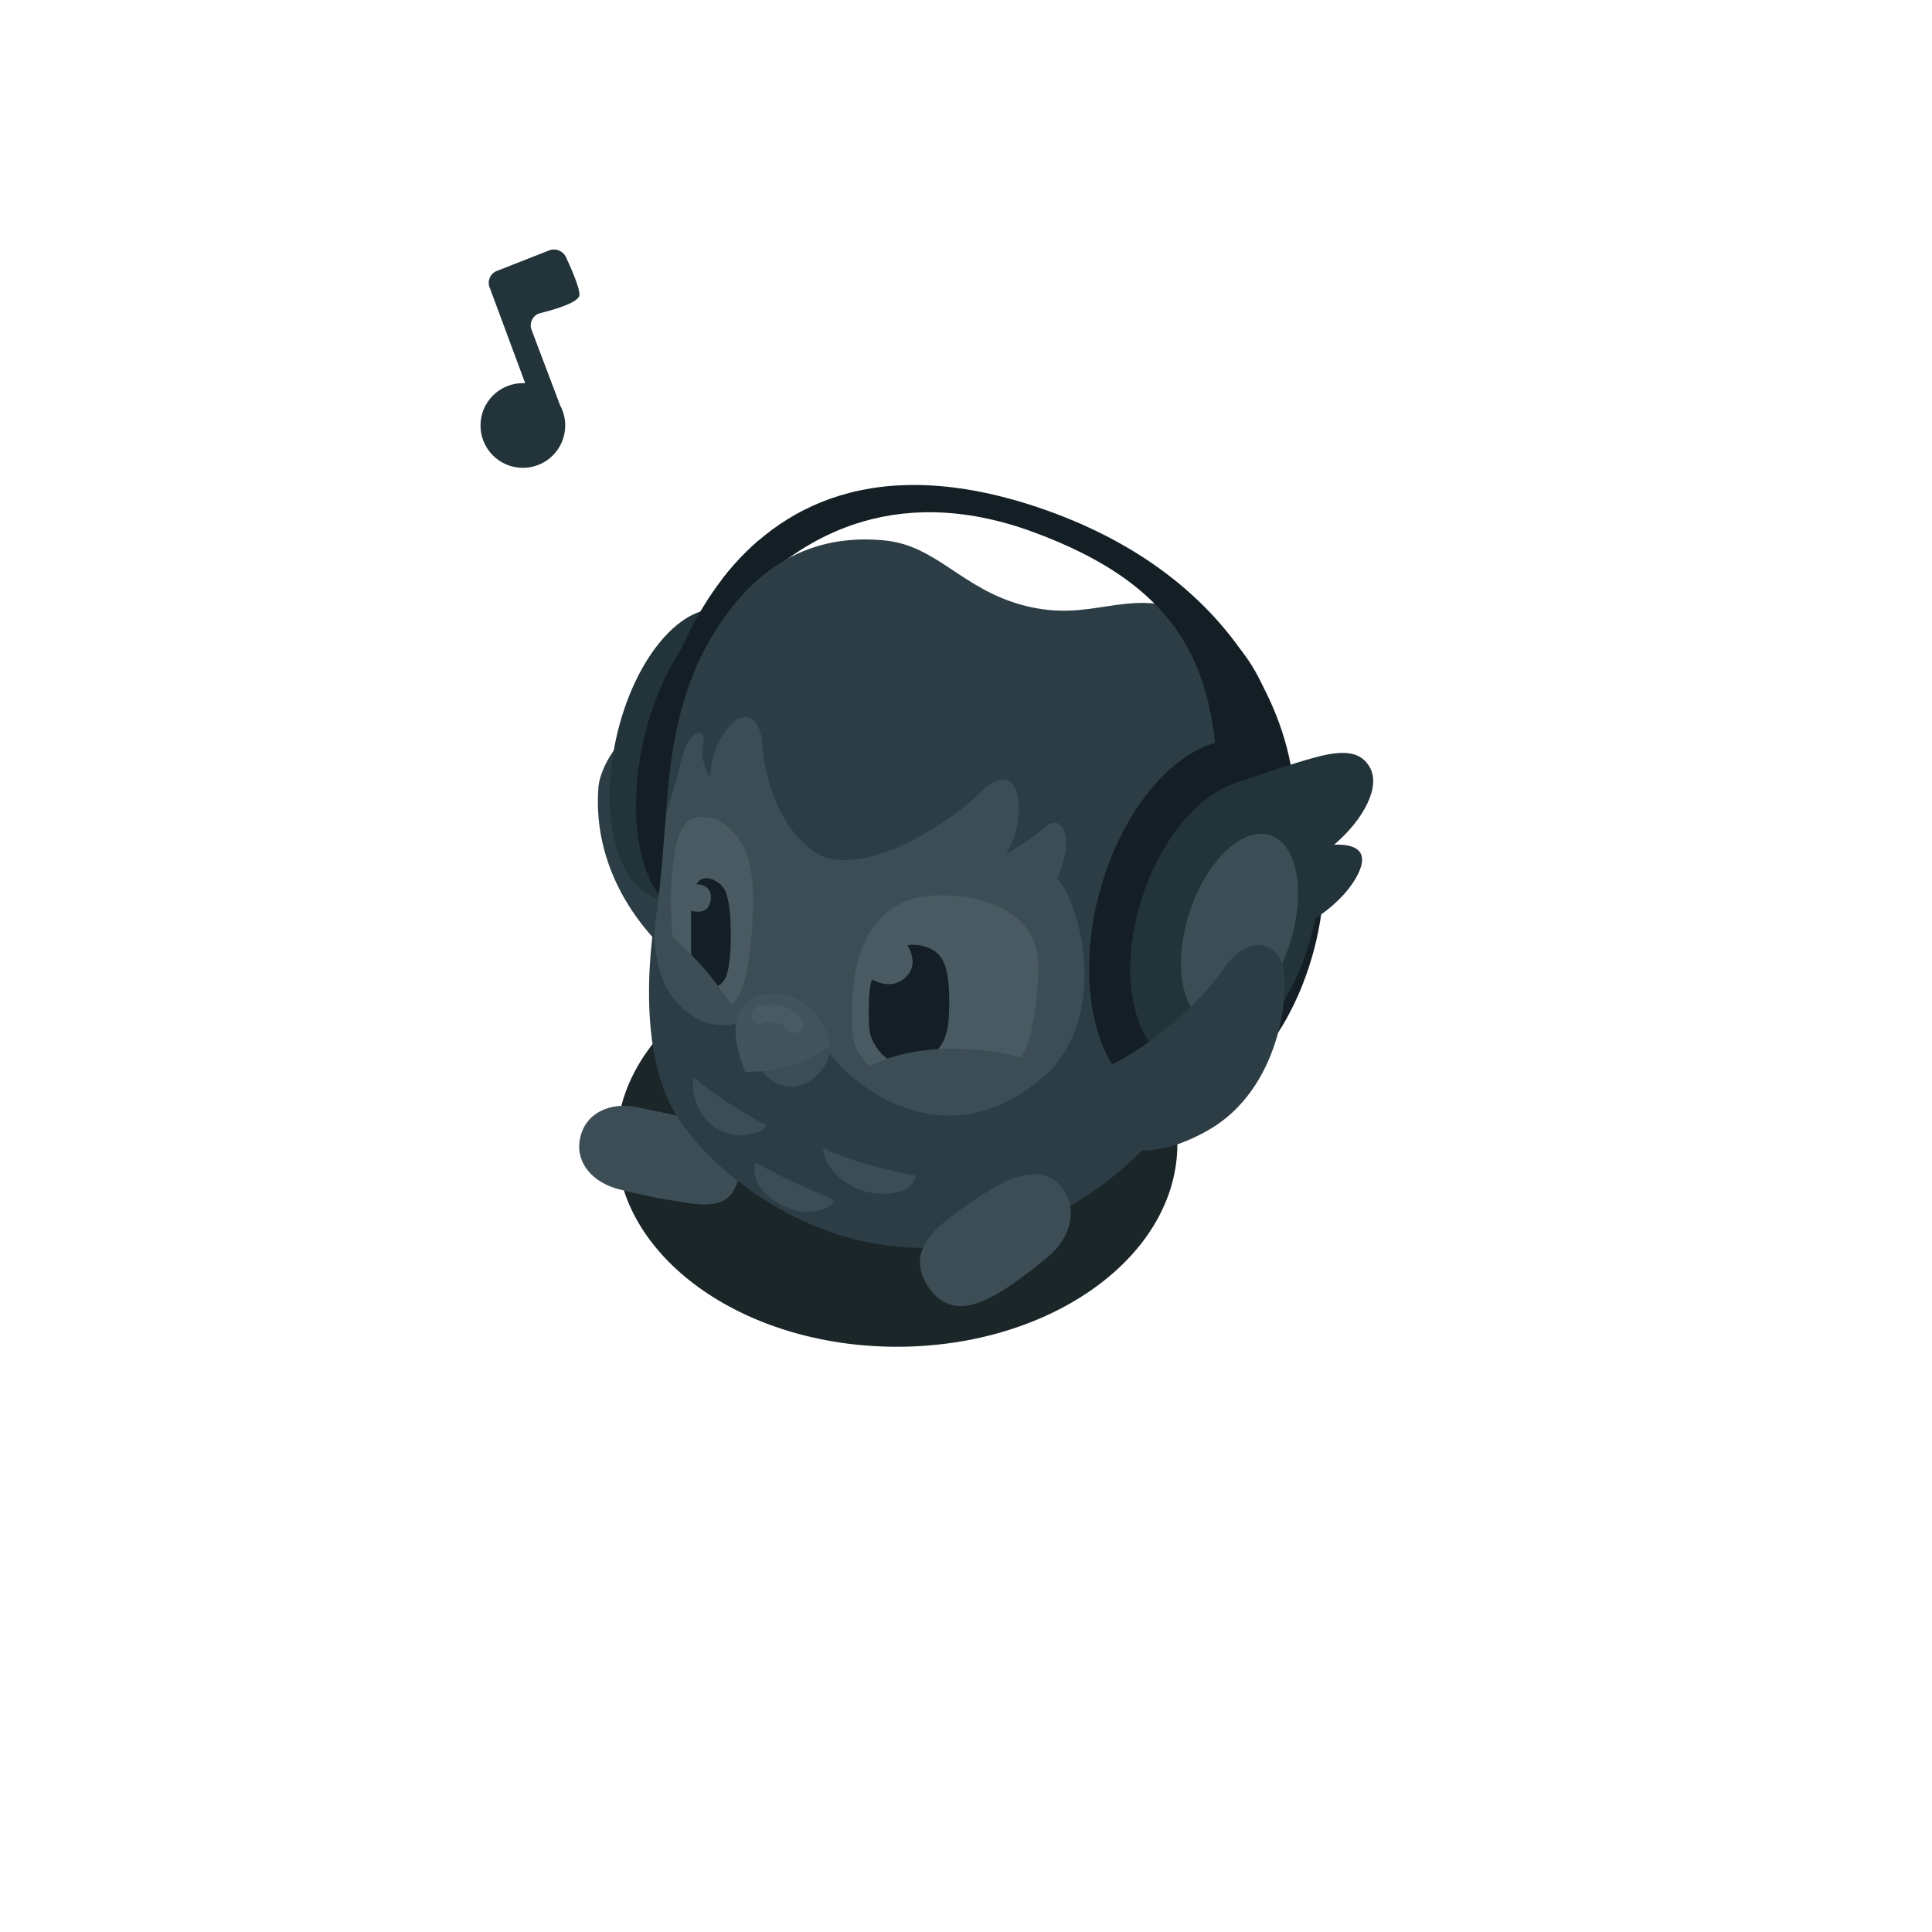 <svg width="1080" height="1080" viewBox="0 0 1080 1080" fill="none" xmlns="http://www.w3.org/2000/svg"><path d="M658.169 639.389C658.169 702.05 587.974 752.847 501.383 752.847C414.793 752.847 344.598 702.05 344.598 639.389C344.598 576.729 414.793 525.932 501.383 525.932C587.974 525.932 658.169 576.729 658.169 639.389Z" fill="#1A2628"/><path d="M368.89 416.335C356.799 394.292 335.727 424.813 334.531 440.077C332.215 469.646 342.693 499.156 364.82 523.898C374.585 534.816 390.165 537.856 404.306 540.66C408.656 541.523 368.89 416.335 368.89 416.335Z" fill="#2C3D46"/><path d="M355.384 618.832C370.975 622.025 389.12 625.635 401.45 628.856C417.339 633.005 415.443 645.525 413.784 654.66C410.704 671.618 402.351 675.229 384.615 672.515C366.32 669.716 358.436 667.911 346.227 664.87C331.955 661.316 321.956 650.716 324.043 637.526C326.535 621.775 341.64 616.016 355.384 618.832Z" fill="#3C4D56"/><path d="M429.971 431.443C420.024 476.157 392.826 508.15 369.224 502.899C345.621 497.649 334.55 457.144 344.497 412.429C354.444 367.714 381.642 335.721 405.245 340.972C428.847 346.223 439.918 386.728 429.971 431.443Z" fill="#22333A"/><path d="M424 302.183C403.773 319.599 389.872 342.06 380.592 363.445L393.069 365.929C393.069 365.929 406.912 338.372 435.915 315.689L424 302.183Z" fill="#131F24"/><path d="M577.061 297.205C497.72 268.362 445.485 302.816 417.591 332.462L403.791 323.624C435.19 282.978 489.284 253.295 579.658 283.42L577.061 297.205Z" fill="#131F24"/><path d="M447.983 434.149C437.292 482.209 408.841 516.768 384.438 511.339C360.034 505.91 348.917 462.549 359.608 414.489C370.299 366.429 398.75 331.87 423.153 337.299C447.557 342.728 458.674 386.089 447.983 434.149Z" fill="#131F24"/><path d="M494.579 302.114C523.79 304.971 537.78 329.442 572.359 338.463C610.619 348.444 628.085 328.482 664.681 341.79C691.131 351.408 721.24 387.535 712.922 444.925C704.907 500.229 695.934 621.444 593.152 676.979C490.017 732.706 401.261 661.802 377.733 622.917C356 587 362.761 526.474 368.583 499.423C374.405 472.372 366.92 409.16 396.863 357.592C426.805 306.025 465.368 299.257 494.579 302.114Z" fill="#2C3D46"/><path d="M526.884 683.994C535.231 676.899 547.906 668.247 557.391 662.899C568.171 656.82 585.078 650.906 594.559 665.345C602.965 678.147 597.427 693.1 585.388 702.964C576.341 710.377 566.774 717.785 558.07 722.866C543.844 731.172 530.163 734.586 519.919 720.736C509.675 706.887 513.975 694.965 526.884 683.994Z" fill="#3C4D56"/><path d="M463.461 588.206C470.766 600.383 527 655 587.232 598.392C621 562 601.467 500.093 590.913 491.196C602.278 464.813 592.141 455.321 584.825 461.971C578.743 467.499 562.231 477.788 562.231 477.788C568.757 467.075 569.978 456.564 569.446 448.926C568.471 434.898 559.966 430.508 547.46 443.495C534.953 456.483 488.152 489.333 459.771 478.75C459.771 478.75 431.549 467.575 426.031 416.532C426.031 416.532 426.031 401.357 416.834 400.897C407.637 400.438 396.601 419.751 397.061 434.466C388.389 421.224 396.112 412.805 392.134 410.293C387.083 407.103 381.515 418.119 378.942 433.754C378.942 433.754 375.537 443.111 372.265 456.19C370.679 473.26 370.054 485.963 367.991 502.913C366.813 512.587 365.296 520.544 366.08 528.116C367.639 543.18 371.878 555.537 382.54 564.471C394.462 574.459 404.751 575.626 426.248 568.461C447.745 561.295 463.461 588.206 463.461 588.206Z" fill="#3C4D56"/><path d="M570.853 591.058C577.683 580.894 580.52 553.875 580.52 540.343C580.52 512.048 554.281 500.488 525.21 500.488C486.599 500.488 476.353 534.289 476.353 563.36C476.353 578.372 475.137 584.996 486.003 596.063C509.059 584.113 542.757 583.883 570.853 591.058Z" fill="#4A5A62"/><path fill-rule="evenodd" clip-rule="evenodd" d="M524.415 586.499C528.836 581.076 530.617 574.892 530.617 560.921C530.617 540.866 527.92 532.838 517.653 529.311C514.28 528.153 509.767 527.853 507.281 528.448C510.615 533.88 511.284 539.917 507.986 544.289C502.678 551.325 495.144 551.546 487.525 547.585C485.707 551.532 485.647 560.483 485.647 566.039C485.647 575.378 485.981 578.798 488.884 583.763C490.889 587.194 493.082 589.686 495.958 591.828C504.681 588.82 514.38 587.101 524.415 586.499Z" fill="#131F24"/><path d="M408.593 561.433C415.653 558.265 419.639 537.936 420.794 511.532C422.239 478.513 415.062 468.274 404.023 459.995C399.3 456.453 389.356 455.12 384.471 459.209C377.073 465.404 375.025 487.121 375.025 504.754C375.025 509.327 375.465 519.791 376.037 523.984C387.339 533.599 398.303 545.745 408.593 561.433Z" fill="#4A5A62"/><path fill-rule="evenodd" clip-rule="evenodd" d="M401.403 551.174C403.622 549.862 405.335 547.763 406.264 544.855C407.978 539.491 408.532 530.444 408.534 522.75C408.538 510.046 407.306 499.719 403.966 495.709C400.625 491.699 392.853 487.93 389.272 494.351C395.798 494.351 398.294 498.757 397.175 503.735C395.863 509.571 391.865 510.402 386.309 509.168V530.638C386.309 531.925 386.385 532.91 386.507 533.754C391.576 538.93 396.552 544.704 401.403 551.174Z" fill="#131F24"/><path d="M734.468 531.187C719.718 586.762 680.905 624.686 647.776 615.894C636.064 612.786 626.631 604.256 619.981 592.07C607.818 569.786 604.961 535.275 614.497 499.346C623.695 464.689 642.252 436.896 662.952 423.017C675.445 414.639 688.719 411.331 701.189 414.64C734.318 423.432 749.217 475.612 734.468 531.187Z" fill="#131F24"/><path d="M576.491 297.015C663.491 328.643 680.7 376.784 680.7 446.705L723.139 440.643C721.522 410.33 697.914 322.838 579.088 283.229" fill="#131F24"/><path d="M730.566 531.402C716.259 574.947 684.073 603.484 658.675 595.14C649.949 592.273 643.159 585.425 638.586 575.903C629.849 557.714 629.201 529.768 638.593 501.184C647.442 474.249 663.132 453.056 679.826 442.783C690.12 436.446 700.796 434.263 710.484 437.446C735.882 445.79 744.873 487.856 730.566 531.402Z" fill="#22333A"/><path d="M690.453 437.793C711.216 430.919 721.314 427.211 734.374 423.596C750.656 419.087 760.667 419.694 765.825 429.099C771.732 439.872 762.487 457.92 745.802 472.179C754.599 471.876 766.431 473.696 759.15 488.562C751.869 503.427 735.205 513.385 735.205 513.385L690.453 437.793Z" fill="#22333A"/><path d="M720.792 528.19C711.326 557.005 691.163 576.261 675.758 571.199C660.352 566.137 655.539 538.676 665.005 509.862C674.472 481.047 694.635 461.791 710.04 466.853C725.445 471.914 730.259 499.375 720.792 528.19Z" fill="#3C4D56"/><path d="M614.278 634.832C620.825 641.027 641.11 651.386 675.506 631.735C715.445 608.916 720.97 555.37 717.122 540.458C713.274 525.546 696.854 523.096 684.893 540.458C669.981 562.104 639.195 588.08 617.549 596.739C595.903 605.398 607.731 628.638 614.278 634.832Z" fill="#2C3D46"/><path d="M422.506 589.517C423.001 600 434.856 608.89 444.5 607.403C453.265 606.052 463.5 598 464.447 584.497L422.506 589.517Z" fill="#3C4D56"/><path d="M464.447 584.497C460.436 567.448 446.317 551.478 425.924 556.158C405.532 560.838 410.289 584.146 416.64 599.189C446.214 599.451 464.447 584.497 464.447 584.497Z" fill="#41535C"/><path fill-rule="evenodd" clip-rule="evenodd" d="M436.868 562.245C441.206 563.388 445.922 565.934 448.34 570.28C449.666 572.664 448.809 575.672 446.425 576.999C444.041 578.325 441.033 577.468 439.706 575.083C439.102 573.998 437.307 572.578 434.351 571.799C431.47 571.04 428.639 571.212 426.857 572.007C424.365 573.118 421.444 571.999 420.333 569.508C419.222 567.016 420.341 564.095 422.832 562.984C427.207 561.033 432.454 561.082 436.868 562.245Z" fill="#4A5A62"/><path d="M387.522 602.092C402.658 615.078 423.511 626.515 427.548 628.533C431.584 630.551 413.757 640.305 399.294 629.878C384.831 619.451 387.522 602.092 387.522 602.092Z" fill="#3C4D56"/><path d="M460.083 641.705C476.228 649.778 503.136 655.832 511.882 657.177C511.091 663.754 501.368 670.88 481.523 665.499C459.996 656.754 460.083 641.705 460.083 641.705Z" fill="#3C4D56"/><path d="M422.388 649.788C437.524 658.87 461.068 668.624 465.441 670.306C469.813 671.988 454.212 683.684 435.713 672.921C417.213 662.158 422.388 649.788 422.388 649.788Z" fill="#3C4D56"/><path d="M302.02 175.042C310.809 172.855 323.946 168.891 323.946 164.729C323.946 160.687 319.525 150.488 316.397 143.778C314.737 140.219 310.6 138.56 306.944 139.995L277.711 151.464C274.113 152.876 272.308 156.909 273.653 160.533L293.58 214.203C293.151 214.18 292.717 214.167 292.282 214.167C279.205 214.167 268.605 224.767 268.605 237.844C268.605 250.92 279.205 261.521 292.282 261.521C305.359 261.521 315.96 250.92 315.96 237.844C315.96 233.731 314.91 229.864 313.066 226.495L297.143 184.359C295.653 180.418 297.931 176.059 302.02 175.042Z" fill="#22333A"/></svg>